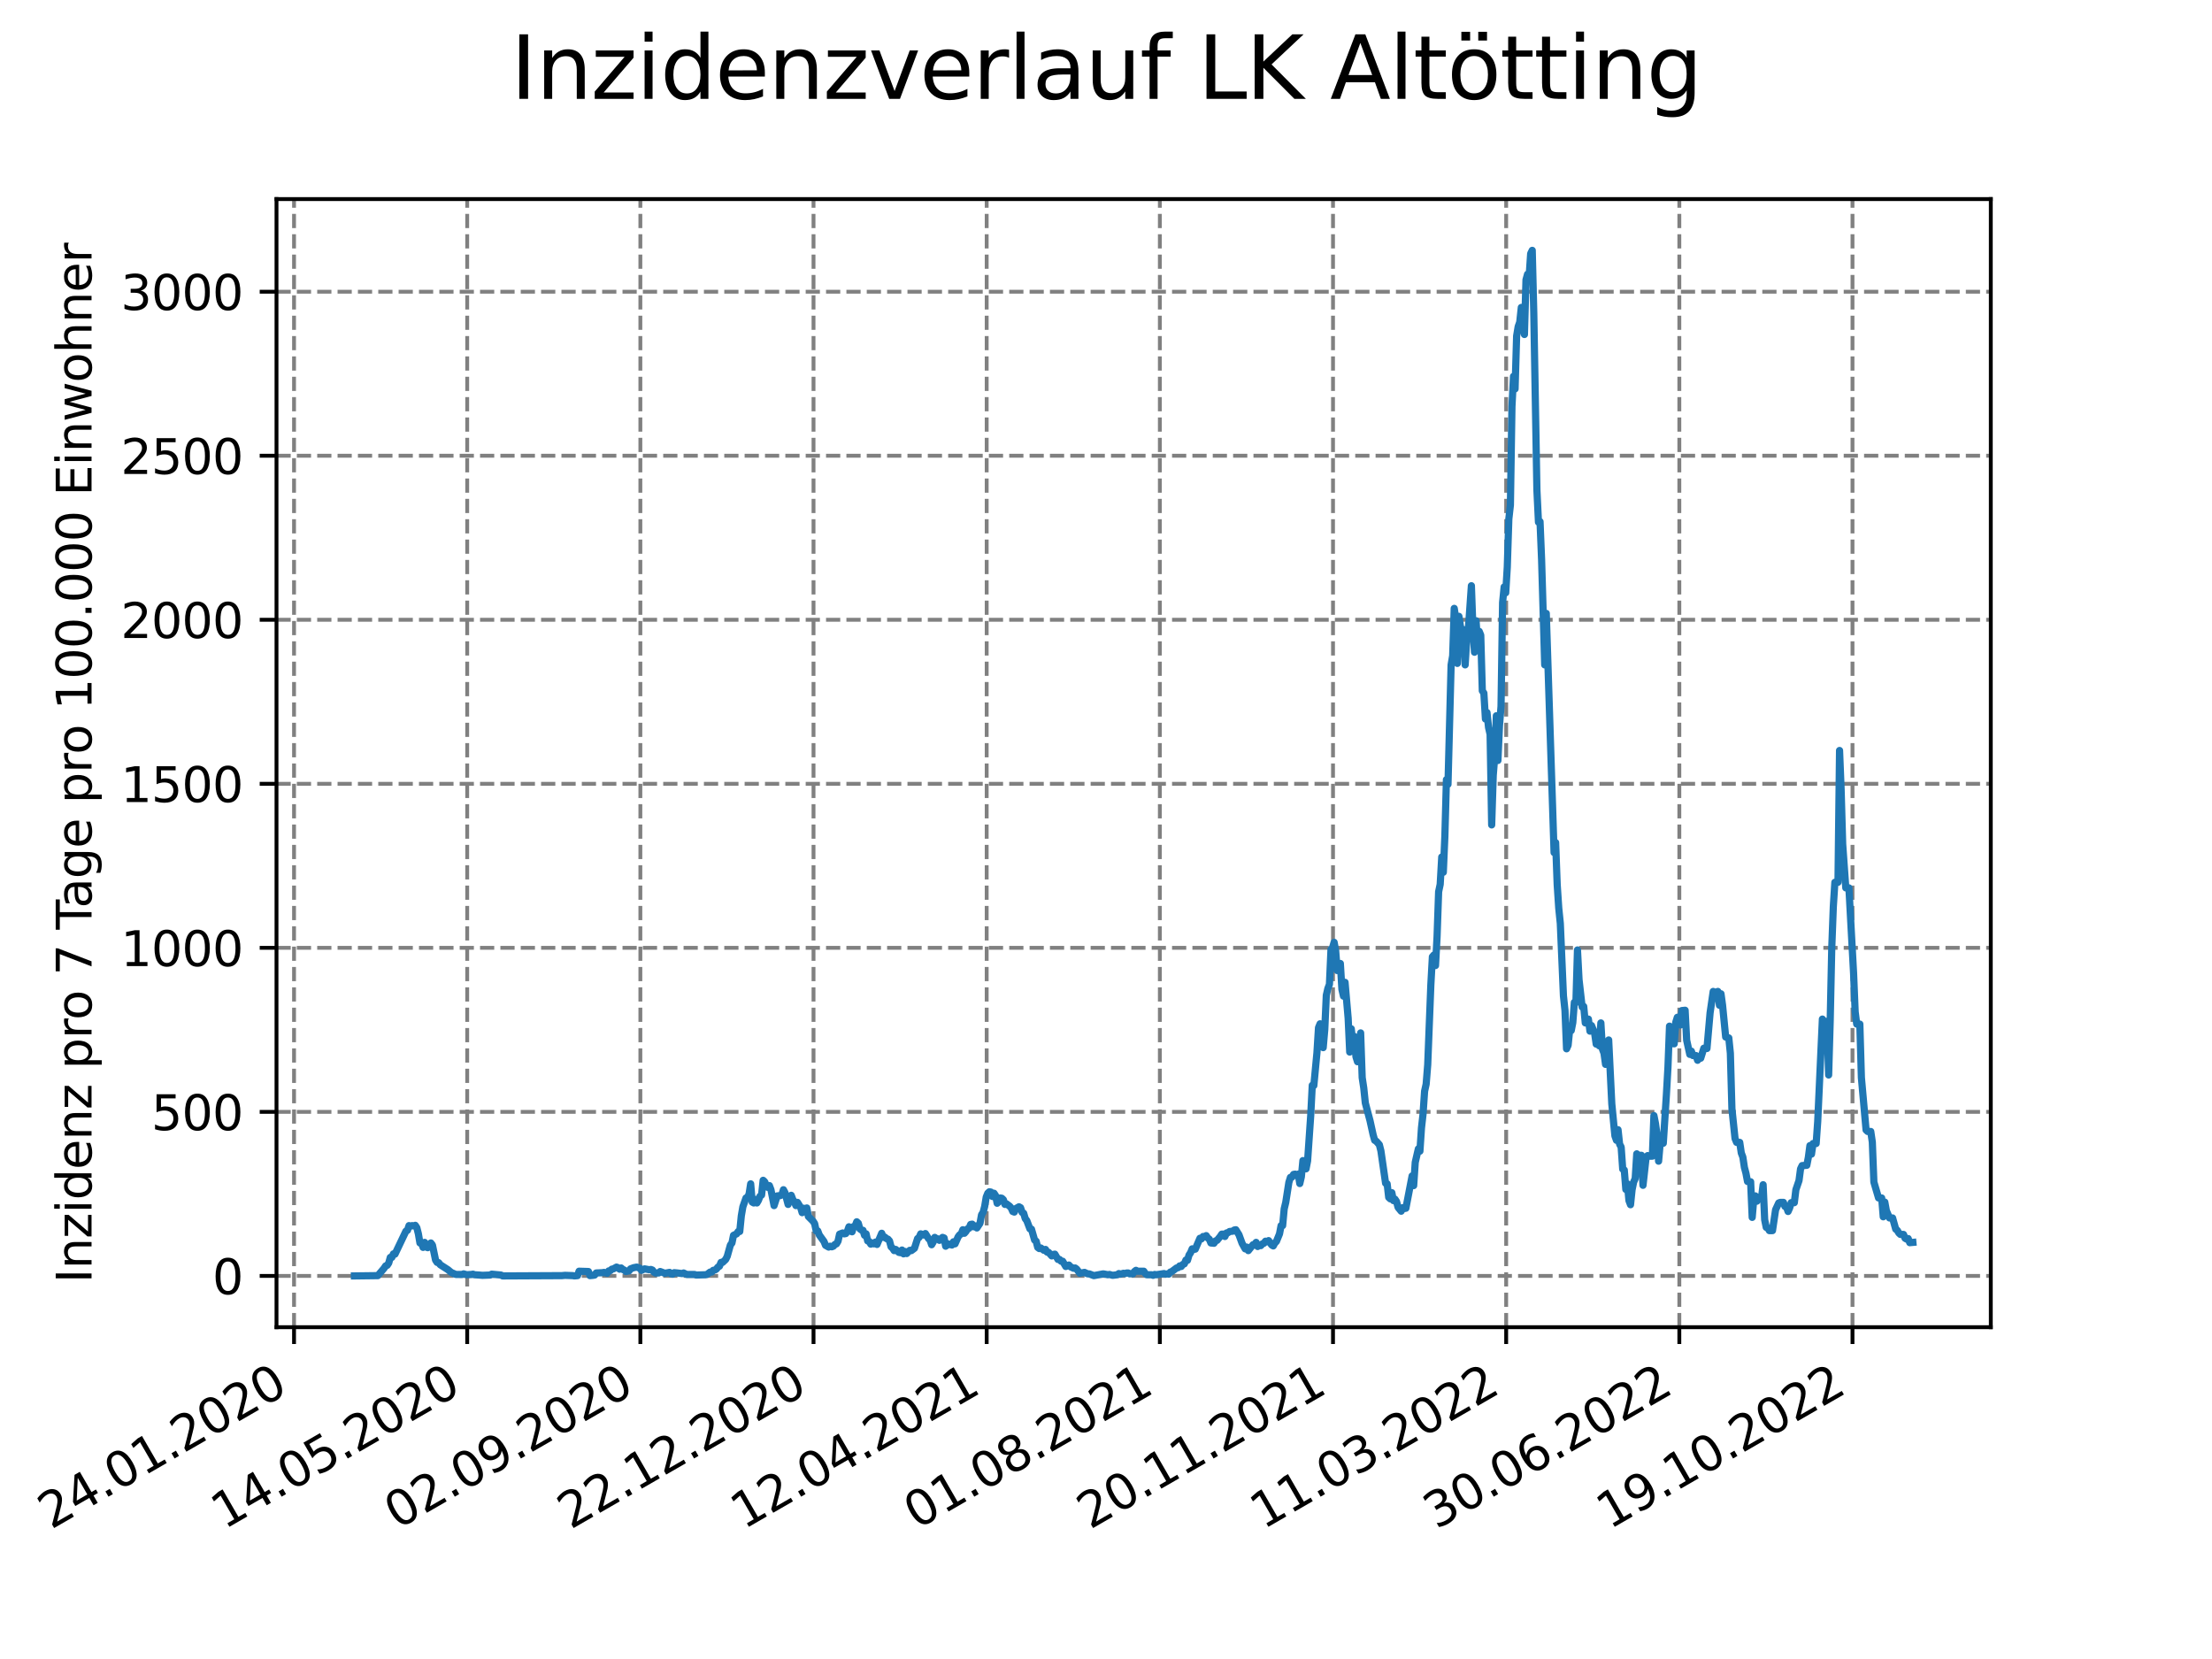 <?xml version="1.0" encoding="utf-8" standalone="no"?>
<!DOCTYPE svg PUBLIC "-//W3C//DTD SVG 1.1//EN"
  "http://www.w3.org/Graphics/SVG/1.1/DTD/svg11.dtd">
<svg xmlns:xlink="http://www.w3.org/1999/xlink" width="460.8pt" height="345.6pt" viewBox="0 0 460.8 345.6" xmlns="http://www.w3.org/2000/svg" version="1.1">
 <defs>
  <style type="text/css">*{stroke-linejoin: round; stroke-linecap: butt}</style>
 </defs>
 <g id="figure_1">
  <g id="patch_1">
   <path d="M 0 345.6 
L 460.8 345.6 
L 460.8 0 
L 0 0 
z
" style="fill: #ffffff"/>
  </g>
  <g id="axes_1">
   <g id="patch_2">
    <path d="M 57.6 276.48 
L 414.72 276.48 
L 414.72 41.472 
L 57.6 41.472 
z
" style="fill: #ffffff"/>
   </g>
   <g id="matplotlib.axis_1">
    <g id="xtick_1">
     <g id="line2d_1">
      <path d="M 61.253 276.48 
L 61.253 41.472 
" clip-path="url(#pd7a7576e83)" style="fill: none; stroke-dasharray: 2.96,1.28; stroke-dashoffset: 0; stroke: #808080; stroke-width: 0.8"/>
     </g>
     <g id="line2d_2">
      <defs>
       <path id="m6c479a0e6b" d="M 0 0 
L 0 3.5 
" style="stroke: #000000; stroke-width: 0.8"/>
      </defs>
      <g>
       <use xlink:href="#m6c479a0e6b" x="61.253" y="276.48" style="stroke: #000000; stroke-width: 0.8"/>
      </g>
     </g>
     <g id="text_1">
      <!-- 24.01.2020 -->
      <g transform="translate(10.628 318.689) rotate(-30) scale(0.1 -0.1)">
       <defs>
        <path id="DejaVuSans-32" d="M 1228 531 
L 3431 531 
L 3431 0 
L 469 0 
L 469 531 
Q 828 903 1448 1529 
Q 2069 2156 2228 2338 
Q 2531 2678 2651 2914 
Q 2772 3150 2772 3378 
Q 2772 3750 2511 3984 
Q 2250 4219 1831 4219 
Q 1534 4219 1204 4116 
Q 875 4013 500 3803 
L 500 4441 
Q 881 4594 1212 4672 
Q 1544 4750 1819 4750 
Q 2544 4750 2975 4387 
Q 3406 4025 3406 3419 
Q 3406 3131 3298 2873 
Q 3191 2616 2906 2266 
Q 2828 2175 2409 1742 
Q 1991 1309 1228 531 
z
" transform="scale(0.016)"/>
        <path id="DejaVuSans-34" d="M 2419 4116 
L 825 1625 
L 2419 1625 
L 2419 4116 
z
M 2253 4666 
L 3047 4666 
L 3047 1625 
L 3713 1625 
L 3713 1100 
L 3047 1100 
L 3047 0 
L 2419 0 
L 2419 1100 
L 313 1100 
L 313 1709 
L 2253 4666 
z
" transform="scale(0.016)"/>
        <path id="DejaVuSans-2e" d="M 684 794 
L 1344 794 
L 1344 0 
L 684 0 
L 684 794 
z
" transform="scale(0.016)"/>
        <path id="DejaVuSans-30" d="M 2034 4250 
Q 1547 4250 1301 3770 
Q 1056 3291 1056 2328 
Q 1056 1369 1301 889 
Q 1547 409 2034 409 
Q 2525 409 2770 889 
Q 3016 1369 3016 2328 
Q 3016 3291 2770 3770 
Q 2525 4250 2034 4250 
z
M 2034 4750 
Q 2819 4750 3233 4129 
Q 3647 3509 3647 2328 
Q 3647 1150 3233 529 
Q 2819 -91 2034 -91 
Q 1250 -91 836 529 
Q 422 1150 422 2328 
Q 422 3509 836 4129 
Q 1250 4750 2034 4750 
z
" transform="scale(0.016)"/>
        <path id="DejaVuSans-31" d="M 794 531 
L 1825 531 
L 1825 4091 
L 703 3866 
L 703 4441 
L 1819 4666 
L 2450 4666 
L 2450 531 
L 3481 531 
L 3481 0 
L 794 0 
L 794 531 
z
" transform="scale(0.016)"/>
       </defs>
       <use xlink:href="#DejaVuSans-32"/>
       <use xlink:href="#DejaVuSans-34" x="63.623"/>
       <use xlink:href="#DejaVuSans-2e" x="127.246"/>
       <use xlink:href="#DejaVuSans-30" x="159.033"/>
       <use xlink:href="#DejaVuSans-31" x="222.656"/>
       <use xlink:href="#DejaVuSans-2e" x="286.279"/>
       <use xlink:href="#DejaVuSans-32" x="318.066"/>
       <use xlink:href="#DejaVuSans-30" x="381.689"/>
       <use xlink:href="#DejaVuSans-32" x="445.312"/>
       <use xlink:href="#DejaVuSans-30" x="508.936"/>
      </g>
     </g>
    </g>
    <g id="xtick_2">
     <g id="line2d_3">
      <path d="M 97.326 276.48 
L 97.326 41.472 
" clip-path="url(#pd7a7576e83)" style="fill: none; stroke-dasharray: 2.96,1.28; stroke-dashoffset: 0; stroke: #808080; stroke-width: 0.8"/>
     </g>
     <g id="line2d_4">
      <g>
       <use xlink:href="#m6c479a0e6b" x="97.326" y="276.48" style="stroke: #000000; stroke-width: 0.8"/>
      </g>
     </g>
     <g id="text_2">
      <!-- 14.05.2020 -->
      <g transform="translate(46.701 318.689) rotate(-30) scale(0.1 -0.1)">
       <defs>
        <path id="DejaVuSans-35" d="M 691 4666 
L 3169 4666 
L 3169 4134 
L 1269 4134 
L 1269 2991 
Q 1406 3038 1543 3061 
Q 1681 3084 1819 3084 
Q 2600 3084 3056 2656 
Q 3513 2228 3513 1497 
Q 3513 744 3044 326 
Q 2575 -91 1722 -91 
Q 1428 -91 1123 -41 
Q 819 9 494 109 
L 494 744 
Q 775 591 1075 516 
Q 1375 441 1709 441 
Q 2250 441 2565 725 
Q 2881 1009 2881 1497 
Q 2881 1984 2565 2268 
Q 2250 2553 1709 2553 
Q 1456 2553 1204 2497 
Q 953 2441 691 2322 
L 691 4666 
z
" transform="scale(0.016)"/>
       </defs>
       <use xlink:href="#DejaVuSans-31"/>
       <use xlink:href="#DejaVuSans-34" x="63.623"/>
       <use xlink:href="#DejaVuSans-2e" x="127.246"/>
       <use xlink:href="#DejaVuSans-30" x="159.033"/>
       <use xlink:href="#DejaVuSans-35" x="222.656"/>
       <use xlink:href="#DejaVuSans-2e" x="286.279"/>
       <use xlink:href="#DejaVuSans-32" x="318.066"/>
       <use xlink:href="#DejaVuSans-30" x="381.689"/>
       <use xlink:href="#DejaVuSans-32" x="445.312"/>
       <use xlink:href="#DejaVuSans-30" x="508.936"/>
      </g>
     </g>
    </g>
    <g id="xtick_3">
     <g id="line2d_5">
      <path d="M 133.399 276.48 
L 133.399 41.472 
" clip-path="url(#pd7a7576e83)" style="fill: none; stroke-dasharray: 2.96,1.28; stroke-dashoffset: 0; stroke: #808080; stroke-width: 0.8"/>
     </g>
     <g id="line2d_6">
      <g>
       <use xlink:href="#m6c479a0e6b" x="133.399" y="276.48" style="stroke: #000000; stroke-width: 0.8"/>
      </g>
     </g>
     <g id="text_3">
      <!-- 02.09.2020 -->
      <g transform="translate(82.774 318.689) rotate(-30) scale(0.1 -0.1)">
       <defs>
        <path id="DejaVuSans-39" d="M 703 97 
L 703 672 
Q 941 559 1184 500 
Q 1428 441 1663 441 
Q 2288 441 2617 861 
Q 2947 1281 2994 2138 
Q 2813 1869 2534 1725 
Q 2256 1581 1919 1581 
Q 1219 1581 811 2004 
Q 403 2428 403 3163 
Q 403 3881 828 4315 
Q 1253 4750 1959 4750 
Q 2769 4750 3195 4129 
Q 3622 3509 3622 2328 
Q 3622 1225 3098 567 
Q 2575 -91 1691 -91 
Q 1453 -91 1209 -44 
Q 966 3 703 97 
z
M 1959 2075 
Q 2384 2075 2632 2365 
Q 2881 2656 2881 3163 
Q 2881 3666 2632 3958 
Q 2384 4250 1959 4250 
Q 1534 4250 1286 3958 
Q 1038 3666 1038 3163 
Q 1038 2656 1286 2365 
Q 1534 2075 1959 2075 
z
" transform="scale(0.016)"/>
       </defs>
       <use xlink:href="#DejaVuSans-30"/>
       <use xlink:href="#DejaVuSans-32" x="63.623"/>
       <use xlink:href="#DejaVuSans-2e" x="127.246"/>
       <use xlink:href="#DejaVuSans-30" x="159.033"/>
       <use xlink:href="#DejaVuSans-39" x="222.656"/>
       <use xlink:href="#DejaVuSans-2e" x="286.279"/>
       <use xlink:href="#DejaVuSans-32" x="318.066"/>
       <use xlink:href="#DejaVuSans-30" x="381.689"/>
       <use xlink:href="#DejaVuSans-32" x="445.312"/>
       <use xlink:href="#DejaVuSans-30" x="508.936"/>
      </g>
     </g>
    </g>
    <g id="xtick_4">
     <g id="line2d_7">
      <path d="M 169.471 276.48 
L 169.471 41.472 
" clip-path="url(#pd7a7576e83)" style="fill: none; stroke-dasharray: 2.96,1.28; stroke-dashoffset: 0; stroke: #808080; stroke-width: 0.8"/>
     </g>
     <g id="line2d_8">
      <g>
       <use xlink:href="#m6c479a0e6b" x="169.471" y="276.48" style="stroke: #000000; stroke-width: 0.8"/>
      </g>
     </g>
     <g id="text_4">
      <!-- 22.12.2020 -->
      <g transform="translate(118.846 318.689) rotate(-30) scale(0.1 -0.1)">
       <use xlink:href="#DejaVuSans-32"/>
       <use xlink:href="#DejaVuSans-32" x="63.623"/>
       <use xlink:href="#DejaVuSans-2e" x="127.246"/>
       <use xlink:href="#DejaVuSans-31" x="159.033"/>
       <use xlink:href="#DejaVuSans-32" x="222.656"/>
       <use xlink:href="#DejaVuSans-2e" x="286.279"/>
       <use xlink:href="#DejaVuSans-32" x="318.066"/>
       <use xlink:href="#DejaVuSans-30" x="381.689"/>
       <use xlink:href="#DejaVuSans-32" x="445.312"/>
       <use xlink:href="#DejaVuSans-30" x="508.936"/>
      </g>
     </g>
    </g>
    <g id="xtick_5">
     <g id="line2d_9">
      <path d="M 205.544 276.48 
L 205.544 41.472 
" clip-path="url(#pd7a7576e83)" style="fill: none; stroke-dasharray: 2.96,1.28; stroke-dashoffset: 0; stroke: #808080; stroke-width: 0.8"/>
     </g>
     <g id="line2d_10">
      <g>
       <use xlink:href="#m6c479a0e6b" x="205.544" y="276.48" style="stroke: #000000; stroke-width: 0.8"/>
      </g>
     </g>
     <g id="text_5">
      <!-- 12.04.2021 -->
      <g transform="translate(154.919 318.689) rotate(-30) scale(0.1 -0.1)">
       <use xlink:href="#DejaVuSans-31"/>
       <use xlink:href="#DejaVuSans-32" x="63.623"/>
       <use xlink:href="#DejaVuSans-2e" x="127.246"/>
       <use xlink:href="#DejaVuSans-30" x="159.033"/>
       <use xlink:href="#DejaVuSans-34" x="222.656"/>
       <use xlink:href="#DejaVuSans-2e" x="286.279"/>
       <use xlink:href="#DejaVuSans-32" x="318.066"/>
       <use xlink:href="#DejaVuSans-30" x="381.689"/>
       <use xlink:href="#DejaVuSans-32" x="445.312"/>
       <use xlink:href="#DejaVuSans-31" x="508.936"/>
      </g>
     </g>
    </g>
    <g id="xtick_6">
     <g id="line2d_11">
      <path d="M 241.617 276.48 
L 241.617 41.472 
" clip-path="url(#pd7a7576e83)" style="fill: none; stroke-dasharray: 2.96,1.28; stroke-dashoffset: 0; stroke: #808080; stroke-width: 0.8"/>
     </g>
     <g id="line2d_12">
      <g>
       <use xlink:href="#m6c479a0e6b" x="241.617" y="276.48" style="stroke: #000000; stroke-width: 0.8"/>
      </g>
     </g>
     <g id="text_6">
      <!-- 01.08.2021 -->
      <g transform="translate(190.992 318.689) rotate(-30) scale(0.1 -0.1)">
       <defs>
        <path id="DejaVuSans-38" d="M 2034 2216 
Q 1584 2216 1326 1975 
Q 1069 1734 1069 1313 
Q 1069 891 1326 650 
Q 1584 409 2034 409 
Q 2484 409 2743 651 
Q 3003 894 3003 1313 
Q 3003 1734 2745 1975 
Q 2488 2216 2034 2216 
z
M 1403 2484 
Q 997 2584 770 2862 
Q 544 3141 544 3541 
Q 544 4100 942 4425 
Q 1341 4750 2034 4750 
Q 2731 4750 3128 4425 
Q 3525 4100 3525 3541 
Q 3525 3141 3298 2862 
Q 3072 2584 2669 2484 
Q 3125 2378 3379 2068 
Q 3634 1759 3634 1313 
Q 3634 634 3220 271 
Q 2806 -91 2034 -91 
Q 1263 -91 848 271 
Q 434 634 434 1313 
Q 434 1759 690 2068 
Q 947 2378 1403 2484 
z
M 1172 3481 
Q 1172 3119 1398 2916 
Q 1625 2713 2034 2713 
Q 2441 2713 2670 2916 
Q 2900 3119 2900 3481 
Q 2900 3844 2670 4047 
Q 2441 4250 2034 4250 
Q 1625 4250 1398 4047 
Q 1172 3844 1172 3481 
z
" transform="scale(0.016)"/>
       </defs>
       <use xlink:href="#DejaVuSans-30"/>
       <use xlink:href="#DejaVuSans-31" x="63.623"/>
       <use xlink:href="#DejaVuSans-2e" x="127.246"/>
       <use xlink:href="#DejaVuSans-30" x="159.033"/>
       <use xlink:href="#DejaVuSans-38" x="222.656"/>
       <use xlink:href="#DejaVuSans-2e" x="286.279"/>
       <use xlink:href="#DejaVuSans-32" x="318.066"/>
       <use xlink:href="#DejaVuSans-30" x="381.689"/>
       <use xlink:href="#DejaVuSans-32" x="445.312"/>
       <use xlink:href="#DejaVuSans-31" x="508.936"/>
      </g>
     </g>
    </g>
    <g id="xtick_7">
     <g id="line2d_13">
      <path d="M 277.69 276.48 
L 277.69 41.472 
" clip-path="url(#pd7a7576e83)" style="fill: none; stroke-dasharray: 2.96,1.28; stroke-dashoffset: 0; stroke: #808080; stroke-width: 0.8"/>
     </g>
     <g id="line2d_14">
      <g>
       <use xlink:href="#m6c479a0e6b" x="277.69" y="276.48" style="stroke: #000000; stroke-width: 0.8"/>
      </g>
     </g>
     <g id="text_7">
      <!-- 20.11.2021 -->
      <g transform="translate(227.064 318.689) rotate(-30) scale(0.1 -0.1)">
       <use xlink:href="#DejaVuSans-32"/>
       <use xlink:href="#DejaVuSans-30" x="63.623"/>
       <use xlink:href="#DejaVuSans-2e" x="127.246"/>
       <use xlink:href="#DejaVuSans-31" x="159.033"/>
       <use xlink:href="#DejaVuSans-31" x="222.656"/>
       <use xlink:href="#DejaVuSans-2e" x="286.279"/>
       <use xlink:href="#DejaVuSans-32" x="318.066"/>
       <use xlink:href="#DejaVuSans-30" x="381.689"/>
       <use xlink:href="#DejaVuSans-32" x="445.312"/>
       <use xlink:href="#DejaVuSans-31" x="508.936"/>
      </g>
     </g>
    </g>
    <g id="xtick_8">
     <g id="line2d_15">
      <path d="M 313.762 276.48 
L 313.762 41.472 
" clip-path="url(#pd7a7576e83)" style="fill: none; stroke-dasharray: 2.96,1.28; stroke-dashoffset: 0; stroke: #808080; stroke-width: 0.8"/>
     </g>
     <g id="line2d_16">
      <g>
       <use xlink:href="#m6c479a0e6b" x="313.762" y="276.48" style="stroke: #000000; stroke-width: 0.8"/>
      </g>
     </g>
     <g id="text_8">
      <!-- 11.03.2022 -->
      <g transform="translate(263.137 318.689) rotate(-30) scale(0.1 -0.1)">
       <defs>
        <path id="DejaVuSans-33" d="M 2597 2516 
Q 3050 2419 3304 2112 
Q 3559 1806 3559 1356 
Q 3559 666 3084 287 
Q 2609 -91 1734 -91 
Q 1441 -91 1130 -33 
Q 819 25 488 141 
L 488 750 
Q 750 597 1062 519 
Q 1375 441 1716 441 
Q 2309 441 2620 675 
Q 2931 909 2931 1356 
Q 2931 1769 2642 2001 
Q 2353 2234 1838 2234 
L 1294 2234 
L 1294 2753 
L 1863 2753 
Q 2328 2753 2575 2939 
Q 2822 3125 2822 3475 
Q 2822 3834 2567 4026 
Q 2313 4219 1838 4219 
Q 1578 4219 1281 4162 
Q 984 4106 628 3988 
L 628 4550 
Q 988 4650 1302 4700 
Q 1616 4750 1894 4750 
Q 2613 4750 3031 4423 
Q 3450 4097 3450 3541 
Q 3450 3153 3228 2886 
Q 3006 2619 2597 2516 
z
" transform="scale(0.016)"/>
       </defs>
       <use xlink:href="#DejaVuSans-31"/>
       <use xlink:href="#DejaVuSans-31" x="63.623"/>
       <use xlink:href="#DejaVuSans-2e" x="127.246"/>
       <use xlink:href="#DejaVuSans-30" x="159.033"/>
       <use xlink:href="#DejaVuSans-33" x="222.656"/>
       <use xlink:href="#DejaVuSans-2e" x="286.279"/>
       <use xlink:href="#DejaVuSans-32" x="318.066"/>
       <use xlink:href="#DejaVuSans-30" x="381.689"/>
       <use xlink:href="#DejaVuSans-32" x="445.312"/>
       <use xlink:href="#DejaVuSans-32" x="508.936"/>
      </g>
     </g>
    </g>
    <g id="xtick_9">
     <g id="line2d_17">
      <path d="M 349.835 276.48 
L 349.835 41.472 
" clip-path="url(#pd7a7576e83)" style="fill: none; stroke-dasharray: 2.96,1.28; stroke-dashoffset: 0; stroke: #808080; stroke-width: 0.8"/>
     </g>
     <g id="line2d_18">
      <g>
       <use xlink:href="#m6c479a0e6b" x="349.835" y="276.48" style="stroke: #000000; stroke-width: 0.8"/>
      </g>
     </g>
     <g id="text_9">
      <!-- 30.06.2022 -->
      <g transform="translate(299.21 318.689) rotate(-30) scale(0.1 -0.1)">
       <defs>
        <path id="DejaVuSans-36" d="M 2113 2584 
Q 1688 2584 1439 2293 
Q 1191 2003 1191 1497 
Q 1191 994 1439 701 
Q 1688 409 2113 409 
Q 2538 409 2786 701 
Q 3034 994 3034 1497 
Q 3034 2003 2786 2293 
Q 2538 2584 2113 2584 
z
M 3366 4563 
L 3366 3988 
Q 3128 4100 2886 4159 
Q 2644 4219 2406 4219 
Q 1781 4219 1451 3797 
Q 1122 3375 1075 2522 
Q 1259 2794 1537 2939 
Q 1816 3084 2150 3084 
Q 2853 3084 3261 2657 
Q 3669 2231 3669 1497 
Q 3669 778 3244 343 
Q 2819 -91 2113 -91 
Q 1303 -91 875 529 
Q 447 1150 447 2328 
Q 447 3434 972 4092 
Q 1497 4750 2381 4750 
Q 2619 4750 2861 4703 
Q 3103 4656 3366 4563 
z
" transform="scale(0.016)"/>
       </defs>
       <use xlink:href="#DejaVuSans-33"/>
       <use xlink:href="#DejaVuSans-30" x="63.623"/>
       <use xlink:href="#DejaVuSans-2e" x="127.246"/>
       <use xlink:href="#DejaVuSans-30" x="159.033"/>
       <use xlink:href="#DejaVuSans-36" x="222.656"/>
       <use xlink:href="#DejaVuSans-2e" x="286.279"/>
       <use xlink:href="#DejaVuSans-32" x="318.066"/>
       <use xlink:href="#DejaVuSans-30" x="381.689"/>
       <use xlink:href="#DejaVuSans-32" x="445.312"/>
       <use xlink:href="#DejaVuSans-32" x="508.936"/>
      </g>
     </g>
    </g>
    <g id="xtick_10">
     <g id="line2d_19">
      <path d="M 385.908 276.48 
L 385.908 41.472 
" clip-path="url(#pd7a7576e83)" style="fill: none; stroke-dasharray: 2.96,1.28; stroke-dashoffset: 0; stroke: #808080; stroke-width: 0.8"/>
     </g>
     <g id="line2d_20">
      <g>
       <use xlink:href="#m6c479a0e6b" x="385.908" y="276.48" style="stroke: #000000; stroke-width: 0.8"/>
      </g>
     </g>
     <g id="text_10">
      <!-- 19.10.2022 -->
      <g transform="translate(335.283 318.689) rotate(-30) scale(0.1 -0.1)">
       <use xlink:href="#DejaVuSans-31"/>
       <use xlink:href="#DejaVuSans-39" x="63.623"/>
       <use xlink:href="#DejaVuSans-2e" x="127.246"/>
       <use xlink:href="#DejaVuSans-31" x="159.033"/>
       <use xlink:href="#DejaVuSans-30" x="222.656"/>
       <use xlink:href="#DejaVuSans-2e" x="286.279"/>
       <use xlink:href="#DejaVuSans-32" x="318.066"/>
       <use xlink:href="#DejaVuSans-30" x="381.689"/>
       <use xlink:href="#DejaVuSans-32" x="445.312"/>
       <use xlink:href="#DejaVuSans-32" x="508.936"/>
      </g>
     </g>
    </g>
   </g>
   <g id="matplotlib.axis_2">
    <g id="ytick_1">
     <g id="line2d_21">
      <path d="M 57.6 265.798 
L 414.72 265.798 
" clip-path="url(#pd7a7576e83)" style="fill: none; stroke-dasharray: 2.96,1.28; stroke-dashoffset: 0; stroke: #808080; stroke-width: 0.8"/>
     </g>
     <g id="line2d_22">
      <defs>
       <path id="m395b3ae65f" d="M 0 0 
L -3.5 0 
" style="stroke: #000000; stroke-width: 0.8"/>
      </defs>
      <g>
       <use xlink:href="#m395b3ae65f" x="57.6" y="265.798" style="stroke: #000000; stroke-width: 0.8"/>
      </g>
     </g>
     <g id="text_11">
      <!-- 0 -->
      <g transform="translate(44.237 269.597) scale(0.1 -0.1)">
       <use xlink:href="#DejaVuSans-30"/>
      </g>
     </g>
    </g>
    <g id="ytick_2">
     <g id="line2d_23">
      <path d="M 57.6 231.626 
L 414.72 231.626 
" clip-path="url(#pd7a7576e83)" style="fill: none; stroke-dasharray: 2.96,1.28; stroke-dashoffset: 0; stroke: #808080; stroke-width: 0.8"/>
     </g>
     <g id="line2d_24">
      <g>
       <use xlink:href="#m395b3ae65f" x="57.6" y="231.626" style="stroke: #000000; stroke-width: 0.8"/>
      </g>
     </g>
     <g id="text_12">
      <!-- 500 -->
      <g transform="translate(31.512 235.425) scale(0.1 -0.1)">
       <use xlink:href="#DejaVuSans-35"/>
       <use xlink:href="#DejaVuSans-30" x="63.623"/>
       <use xlink:href="#DejaVuSans-30" x="127.246"/>
      </g>
     </g>
    </g>
    <g id="ytick_3">
     <g id="line2d_25">
      <path d="M 57.6 197.454 
L 414.72 197.454 
" clip-path="url(#pd7a7576e83)" style="fill: none; stroke-dasharray: 2.96,1.28; stroke-dashoffset: 0; stroke: #808080; stroke-width: 0.8"/>
     </g>
     <g id="line2d_26">
      <g>
       <use xlink:href="#m395b3ae65f" x="57.6" y="197.454" style="stroke: #000000; stroke-width: 0.8"/>
      </g>
     </g>
     <g id="text_13">
      <!-- 1000 -->
      <g transform="translate(25.15 201.253) scale(0.1 -0.1)">
       <use xlink:href="#DejaVuSans-31"/>
       <use xlink:href="#DejaVuSans-30" x="63.623"/>
       <use xlink:href="#DejaVuSans-30" x="127.246"/>
       <use xlink:href="#DejaVuSans-30" x="190.869"/>
      </g>
     </g>
    </g>
    <g id="ytick_4">
     <g id="line2d_27">
      <path d="M 57.6 163.282 
L 414.72 163.282 
" clip-path="url(#pd7a7576e83)" style="fill: none; stroke-dasharray: 2.96,1.28; stroke-dashoffset: 0; stroke: #808080; stroke-width: 0.8"/>
     </g>
     <g id="line2d_28">
      <g>
       <use xlink:href="#m395b3ae65f" x="57.6" y="163.282" style="stroke: #000000; stroke-width: 0.8"/>
      </g>
     </g>
     <g id="text_14">
      <!-- 1500 -->
      <g transform="translate(25.15 167.081) scale(0.1 -0.1)">
       <use xlink:href="#DejaVuSans-31"/>
       <use xlink:href="#DejaVuSans-35" x="63.623"/>
       <use xlink:href="#DejaVuSans-30" x="127.246"/>
       <use xlink:href="#DejaVuSans-30" x="190.869"/>
      </g>
     </g>
    </g>
    <g id="ytick_5">
     <g id="line2d_29">
      <path d="M 57.6 129.11 
L 414.72 129.11 
" clip-path="url(#pd7a7576e83)" style="fill: none; stroke-dasharray: 2.96,1.28; stroke-dashoffset: 0; stroke: #808080; stroke-width: 0.8"/>
     </g>
     <g id="line2d_30">
      <g>
       <use xlink:href="#m395b3ae65f" x="57.6" y="129.11" style="stroke: #000000; stroke-width: 0.8"/>
      </g>
     </g>
     <g id="text_15">
      <!-- 2000 -->
      <g transform="translate(25.15 132.909) scale(0.1 -0.1)">
       <use xlink:href="#DejaVuSans-32"/>
       <use xlink:href="#DejaVuSans-30" x="63.623"/>
       <use xlink:href="#DejaVuSans-30" x="127.246"/>
       <use xlink:href="#DejaVuSans-30" x="190.869"/>
      </g>
     </g>
    </g>
    <g id="ytick_6">
     <g id="line2d_31">
      <path d="M 57.6 94.938 
L 414.72 94.938 
" clip-path="url(#pd7a7576e83)" style="fill: none; stroke-dasharray: 2.96,1.28; stroke-dashoffset: 0; stroke: #808080; stroke-width: 0.8"/>
     </g>
     <g id="line2d_32">
      <g>
       <use xlink:href="#m395b3ae65f" x="57.6" y="94.938" style="stroke: #000000; stroke-width: 0.8"/>
      </g>
     </g>
     <g id="text_16">
      <!-- 2500 -->
      <g transform="translate(25.15 98.737) scale(0.1 -0.1)">
       <use xlink:href="#DejaVuSans-32"/>
       <use xlink:href="#DejaVuSans-35" x="63.623"/>
       <use xlink:href="#DejaVuSans-30" x="127.246"/>
       <use xlink:href="#DejaVuSans-30" x="190.869"/>
      </g>
     </g>
    </g>
    <g id="ytick_7">
     <g id="line2d_33">
      <path d="M 57.6 60.766 
L 414.72 60.766 
" clip-path="url(#pd7a7576e83)" style="fill: none; stroke-dasharray: 2.96,1.28; stroke-dashoffset: 0; stroke: #808080; stroke-width: 0.8"/>
     </g>
     <g id="line2d_34">
      <g>
       <use xlink:href="#m395b3ae65f" x="57.6" y="60.766" style="stroke: #000000; stroke-width: 0.8"/>
      </g>
     </g>
     <g id="text_17">
      <!-- 3000 -->
      <g transform="translate(25.15 64.565) scale(0.1 -0.1)">
       <use xlink:href="#DejaVuSans-33"/>
       <use xlink:href="#DejaVuSans-30" x="63.623"/>
       <use xlink:href="#DejaVuSans-30" x="127.246"/>
       <use xlink:href="#DejaVuSans-30" x="190.869"/>
      </g>
     </g>
    </g>
    <g id="text_18">
     <!-- Inzidenz pro 7 Tage pro 100.000 Einwohner -->
     <g transform="translate(19.07 267.301) rotate(-90) scale(0.1 -0.1)">
      <defs>
       <path id="DejaVuSans-49" d="M 628 4666 
L 1259 4666 
L 1259 0 
L 628 0 
L 628 4666 
z
" transform="scale(0.016)"/>
       <path id="DejaVuSans-6e" d="M 3513 2113 
L 3513 0 
L 2938 0 
L 2938 2094 
Q 2938 2591 2744 2837 
Q 2550 3084 2163 3084 
Q 1697 3084 1428 2787 
Q 1159 2491 1159 1978 
L 1159 0 
L 581 0 
L 581 3500 
L 1159 3500 
L 1159 2956 
Q 1366 3272 1645 3428 
Q 1925 3584 2291 3584 
Q 2894 3584 3203 3211 
Q 3513 2838 3513 2113 
z
" transform="scale(0.016)"/>
       <path id="DejaVuSans-7a" d="M 353 3500 
L 3084 3500 
L 3084 2975 
L 922 459 
L 3084 459 
L 3084 0 
L 275 0 
L 275 525 
L 2438 3041 
L 353 3041 
L 353 3500 
z
" transform="scale(0.016)"/>
       <path id="DejaVuSans-69" d="M 603 3500 
L 1178 3500 
L 1178 0 
L 603 0 
L 603 3500 
z
M 603 4863 
L 1178 4863 
L 1178 4134 
L 603 4134 
L 603 4863 
z
" transform="scale(0.016)"/>
       <path id="DejaVuSans-64" d="M 2906 2969 
L 2906 4863 
L 3481 4863 
L 3481 0 
L 2906 0 
L 2906 525 
Q 2725 213 2448 61 
Q 2172 -91 1784 -91 
Q 1150 -91 751 415 
Q 353 922 353 1747 
Q 353 2572 751 3078 
Q 1150 3584 1784 3584 
Q 2172 3584 2448 3432 
Q 2725 3281 2906 2969 
z
M 947 1747 
Q 947 1113 1208 752 
Q 1469 391 1925 391 
Q 2381 391 2643 752 
Q 2906 1113 2906 1747 
Q 2906 2381 2643 2742 
Q 2381 3103 1925 3103 
Q 1469 3103 1208 2742 
Q 947 2381 947 1747 
z
" transform="scale(0.016)"/>
       <path id="DejaVuSans-65" d="M 3597 1894 
L 3597 1613 
L 953 1613 
Q 991 1019 1311 708 
Q 1631 397 2203 397 
Q 2534 397 2845 478 
Q 3156 559 3463 722 
L 3463 178 
Q 3153 47 2828 -22 
Q 2503 -91 2169 -91 
Q 1331 -91 842 396 
Q 353 884 353 1716 
Q 353 2575 817 3079 
Q 1281 3584 2069 3584 
Q 2775 3584 3186 3129 
Q 3597 2675 3597 1894 
z
M 3022 2063 
Q 3016 2534 2758 2815 
Q 2500 3097 2075 3097 
Q 1594 3097 1305 2825 
Q 1016 2553 972 2059 
L 3022 2063 
z
" transform="scale(0.016)"/>
       <path id="DejaVuSans-20" transform="scale(0.016)"/>
       <path id="DejaVuSans-70" d="M 1159 525 
L 1159 -1331 
L 581 -1331 
L 581 3500 
L 1159 3500 
L 1159 2969 
Q 1341 3281 1617 3432 
Q 1894 3584 2278 3584 
Q 2916 3584 3314 3078 
Q 3713 2572 3713 1747 
Q 3713 922 3314 415 
Q 2916 -91 2278 -91 
Q 1894 -91 1617 61 
Q 1341 213 1159 525 
z
M 3116 1747 
Q 3116 2381 2855 2742 
Q 2594 3103 2138 3103 
Q 1681 3103 1420 2742 
Q 1159 2381 1159 1747 
Q 1159 1113 1420 752 
Q 1681 391 2138 391 
Q 2594 391 2855 752 
Q 3116 1113 3116 1747 
z
" transform="scale(0.016)"/>
       <path id="DejaVuSans-72" d="M 2631 2963 
Q 2534 3019 2420 3045 
Q 2306 3072 2169 3072 
Q 1681 3072 1420 2755 
Q 1159 2438 1159 1844 
L 1159 0 
L 581 0 
L 581 3500 
L 1159 3500 
L 1159 2956 
Q 1341 3275 1631 3429 
Q 1922 3584 2338 3584 
Q 2397 3584 2469 3576 
Q 2541 3569 2628 3553 
L 2631 2963 
z
" transform="scale(0.016)"/>
       <path id="DejaVuSans-6f" d="M 1959 3097 
Q 1497 3097 1228 2736 
Q 959 2375 959 1747 
Q 959 1119 1226 758 
Q 1494 397 1959 397 
Q 2419 397 2687 759 
Q 2956 1122 2956 1747 
Q 2956 2369 2687 2733 
Q 2419 3097 1959 3097 
z
M 1959 3584 
Q 2709 3584 3137 3096 
Q 3566 2609 3566 1747 
Q 3566 888 3137 398 
Q 2709 -91 1959 -91 
Q 1206 -91 779 398 
Q 353 888 353 1747 
Q 353 2609 779 3096 
Q 1206 3584 1959 3584 
z
" transform="scale(0.016)"/>
       <path id="DejaVuSans-37" d="M 525 4666 
L 3525 4666 
L 3525 4397 
L 1831 0 
L 1172 0 
L 2766 4134 
L 525 4134 
L 525 4666 
z
" transform="scale(0.016)"/>
       <path id="DejaVuSans-54" d="M -19 4666 
L 3928 4666 
L 3928 4134 
L 2272 4134 
L 2272 0 
L 1638 0 
L 1638 4134 
L -19 4134 
L -19 4666 
z
" transform="scale(0.016)"/>
       <path id="DejaVuSans-61" d="M 2194 1759 
Q 1497 1759 1228 1600 
Q 959 1441 959 1056 
Q 959 750 1161 570 
Q 1363 391 1709 391 
Q 2188 391 2477 730 
Q 2766 1069 2766 1631 
L 2766 1759 
L 2194 1759 
z
M 3341 1997 
L 3341 0 
L 2766 0 
L 2766 531 
Q 2569 213 2275 61 
Q 1981 -91 1556 -91 
Q 1019 -91 701 211 
Q 384 513 384 1019 
Q 384 1609 779 1909 
Q 1175 2209 1959 2209 
L 2766 2209 
L 2766 2266 
Q 2766 2663 2505 2880 
Q 2244 3097 1772 3097 
Q 1472 3097 1187 3025 
Q 903 2953 641 2809 
L 641 3341 
Q 956 3463 1253 3523 
Q 1550 3584 1831 3584 
Q 2591 3584 2966 3190 
Q 3341 2797 3341 1997 
z
" transform="scale(0.016)"/>
       <path id="DejaVuSans-67" d="M 2906 1791 
Q 2906 2416 2648 2759 
Q 2391 3103 1925 3103 
Q 1463 3103 1205 2759 
Q 947 2416 947 1791 
Q 947 1169 1205 825 
Q 1463 481 1925 481 
Q 2391 481 2648 825 
Q 2906 1169 2906 1791 
z
M 3481 434 
Q 3481 -459 3084 -895 
Q 2688 -1331 1869 -1331 
Q 1566 -1331 1297 -1286 
Q 1028 -1241 775 -1147 
L 775 -588 
Q 1028 -725 1275 -790 
Q 1522 -856 1778 -856 
Q 2344 -856 2625 -561 
Q 2906 -266 2906 331 
L 2906 616 
Q 2728 306 2450 153 
Q 2172 0 1784 0 
Q 1141 0 747 490 
Q 353 981 353 1791 
Q 353 2603 747 3093 
Q 1141 3584 1784 3584 
Q 2172 3584 2450 3431 
Q 2728 3278 2906 2969 
L 2906 3500 
L 3481 3500 
L 3481 434 
z
" transform="scale(0.016)"/>
       <path id="DejaVuSans-45" d="M 628 4666 
L 3578 4666 
L 3578 4134 
L 1259 4134 
L 1259 2753 
L 3481 2753 
L 3481 2222 
L 1259 2222 
L 1259 531 
L 3634 531 
L 3634 0 
L 628 0 
L 628 4666 
z
" transform="scale(0.016)"/>
       <path id="DejaVuSans-77" d="M 269 3500 
L 844 3500 
L 1563 769 
L 2278 3500 
L 2956 3500 
L 3675 769 
L 4391 3500 
L 4966 3500 
L 4050 0 
L 3372 0 
L 2619 2869 
L 1863 0 
L 1184 0 
L 269 3500 
z
" transform="scale(0.016)"/>
       <path id="DejaVuSans-68" d="M 3513 2113 
L 3513 0 
L 2938 0 
L 2938 2094 
Q 2938 2591 2744 2837 
Q 2550 3084 2163 3084 
Q 1697 3084 1428 2787 
Q 1159 2491 1159 1978 
L 1159 0 
L 581 0 
L 581 4863 
L 1159 4863 
L 1159 2956 
Q 1366 3272 1645 3428 
Q 1925 3584 2291 3584 
Q 2894 3584 3203 3211 
Q 3513 2838 3513 2113 
z
" transform="scale(0.016)"/>
      </defs>
      <use xlink:href="#DejaVuSans-49"/>
      <use xlink:href="#DejaVuSans-6e" x="29.492"/>
      <use xlink:href="#DejaVuSans-7a" x="92.871"/>
      <use xlink:href="#DejaVuSans-69" x="145.361"/>
      <use xlink:href="#DejaVuSans-64" x="173.145"/>
      <use xlink:href="#DejaVuSans-65" x="236.621"/>
      <use xlink:href="#DejaVuSans-6e" x="298.145"/>
      <use xlink:href="#DejaVuSans-7a" x="361.523"/>
      <use xlink:href="#DejaVuSans-20" x="414.014"/>
      <use xlink:href="#DejaVuSans-70" x="445.801"/>
      <use xlink:href="#DejaVuSans-72" x="509.277"/>
      <use xlink:href="#DejaVuSans-6f" x="548.141"/>
      <use xlink:href="#DejaVuSans-20" x="609.322"/>
      <use xlink:href="#DejaVuSans-37" x="641.109"/>
      <use xlink:href="#DejaVuSans-20" x="704.732"/>
      <use xlink:href="#DejaVuSans-54" x="736.52"/>
      <use xlink:href="#DejaVuSans-61" x="781.104"/>
      <use xlink:href="#DejaVuSans-67" x="842.383"/>
      <use xlink:href="#DejaVuSans-65" x="905.859"/>
      <use xlink:href="#DejaVuSans-20" x="967.383"/>
      <use xlink:href="#DejaVuSans-70" x="999.17"/>
      <use xlink:href="#DejaVuSans-72" x="1062.646"/>
      <use xlink:href="#DejaVuSans-6f" x="1101.51"/>
      <use xlink:href="#DejaVuSans-20" x="1162.691"/>
      <use xlink:href="#DejaVuSans-31" x="1194.479"/>
      <use xlink:href="#DejaVuSans-30" x="1258.102"/>
      <use xlink:href="#DejaVuSans-30" x="1321.725"/>
      <use xlink:href="#DejaVuSans-2e" x="1385.348"/>
      <use xlink:href="#DejaVuSans-30" x="1417.135"/>
      <use xlink:href="#DejaVuSans-30" x="1480.758"/>
      <use xlink:href="#DejaVuSans-30" x="1544.381"/>
      <use xlink:href="#DejaVuSans-20" x="1608.004"/>
      <use xlink:href="#DejaVuSans-45" x="1639.791"/>
      <use xlink:href="#DejaVuSans-69" x="1702.975"/>
      <use xlink:href="#DejaVuSans-6e" x="1730.758"/>
      <use xlink:href="#DejaVuSans-77" x="1794.137"/>
      <use xlink:href="#DejaVuSans-6f" x="1875.924"/>
      <use xlink:href="#DejaVuSans-68" x="1937.105"/>
      <use xlink:href="#DejaVuSans-6e" x="2000.484"/>
      <use xlink:href="#DejaVuSans-65" x="2063.863"/>
      <use xlink:href="#DejaVuSans-72" x="2125.387"/>
     </g>
    </g>
   </g>
   <g id="line2d_35">
    <path d="M 73.833 265.798 
L 78.707 265.737 
L 80.007 264.204 
L 80.332 263.714 
L 80.657 263.592 
L 80.982 263.101 
L 81.307 261.937 
L 81.632 261.937 
L 81.957 261.201 
L 82.282 261.263 
L 84.557 256.482 
L 84.882 256.298 
L 85.207 255.318 
L 85.532 255.44 
L 85.857 255.318 
L 86.182 255.379 
L 86.507 255.257 
L 86.832 255.747 
L 87.157 257.034 
L 87.482 258.934 
L 87.807 258.934 
L 88.132 259.853 
L 88.457 258.811 
L 88.782 259.792 
L 89.107 259.914 
L 89.432 259.301 
L 89.757 258.934 
L 90.082 259.363 
L 90.732 262.488 
L 91.057 262.979 
L 91.382 263.04 
L 91.707 263.469 
L 93.331 264.511 
L 93.981 265.062 
L 94.956 265.491 
L 96.256 265.491 
L 96.581 265.369 
L 97.231 265.553 
L 98.206 265.491 
L 98.531 265.43 
L 98.856 265.553 
L 99.831 265.614 
L 100.481 265.675 
L 102.106 265.614 
L 102.431 265.43 
L 103.081 265.491 
L 103.731 265.553 
L 104.381 265.614 
L 104.706 265.798 
L 117.055 265.737 
L 117.705 265.675 
L 119.33 265.737 
L 119.655 265.798 
L 120.305 265.737 
L 120.63 264.817 
L 122.58 264.879 
L 122.905 265.737 
L 123.555 265.675 
L 123.88 265.614 
L 124.205 265.185 
L 125.504 265.124 
L 125.829 265.062 
L 126.479 265.246 
L 126.804 264.756 
L 127.129 264.695 
L 127.454 264.388 
L 127.779 264.327 
L 128.429 263.959 
L 128.754 264.082 
L 129.079 264.388 
L 129.404 264.143 
L 129.729 264.45 
L 130.054 264.572 
L 130.379 264.879 
L 131.029 264.756 
L 131.354 264.327 
L 132.004 264.082 
L 132.654 263.959 
L 133.304 264.204 
L 133.629 264.633 
L 134.279 264.327 
L 135.254 264.511 
L 135.579 264.45 
L 135.904 264.572 
L 136.229 265.001 
L 136.554 265.185 
L 137.204 265.185 
L 137.529 264.879 
L 138.504 265.246 
L 139.479 265.062 
L 139.804 265.369 
L 140.129 265.43 
L 140.454 265.124 
L 141.103 265.185 
L 142.078 265.308 
L 142.403 265.185 
L 143.053 265.491 
L 144.678 265.491 
L 145.003 265.614 
L 146.953 265.553 
L 147.278 265.491 
L 147.928 265.001 
L 148.253 265.001 
L 148.578 264.633 
L 148.903 264.572 
L 149.228 264.388 
L 149.553 263.959 
L 149.878 263.775 
L 150.203 262.979 
L 150.528 262.979 
L 151.178 262.366 
L 151.503 261.692 
L 152.153 259.363 
L 152.478 258.934 
L 152.803 257.34 
L 153.453 257.034 
L 153.778 256.544 
L 154.103 256.544 
L 154.428 253.295 
L 154.753 251.396 
L 155.403 249.557 
L 155.728 249.496 
L 156.053 248.699 
L 156.378 246.615 
L 156.703 250.415 
L 157.027 250.599 
L 157.352 249.863 
L 157.677 250.599 
L 158.002 250.047 
L 158.327 249.189 
L 158.652 248.944 
L 158.977 245.88 
L 159.302 246.186 
L 159.627 246.983 
L 159.952 247.351 
L 160.277 246.983 
L 160.602 247.841 
L 161.252 251.15 
L 161.902 249.128 
L 162.552 249.067 
L 162.877 248.883 
L 163.202 247.841 
L 163.527 248.454 
L 164.177 250.905 
L 164.502 249.557 
L 164.827 249.005 
L 165.152 249.863 
L 165.477 250.354 
L 165.802 251.15 
L 166.127 250.476 
L 166.777 251.518 
L 167.102 252.621 
L 167.427 251.702 
L 167.752 252.008 
L 168.077 251.641 
L 168.402 253.418 
L 169.377 254.399 
L 169.702 254.889 
L 170.027 256.421 
L 170.352 256.421 
L 170.677 257.279 
L 171.652 258.627 
L 171.977 259.424 
L 172.627 259.792 
L 172.951 259.608 
L 173.276 259.73 
L 173.601 259.608 
L 173.926 259.24 
L 174.251 259.118 
L 174.576 258.566 
L 174.901 257.095 
L 175.551 256.85 
L 175.876 257.034 
L 176.201 256.973 
L 176.526 256.482 
L 176.851 255.563 
L 177.176 256.482 
L 177.501 256.605 
L 177.826 255.502 
L 178.151 255.379 
L 178.476 254.521 
L 178.801 254.828 
L 179.126 255.992 
L 179.451 256.237 
L 179.776 256.298 
L 180.101 257.34 
L 180.426 257.034 
L 180.751 258.505 
L 181.076 258.627 
L 181.401 259.179 
L 181.726 258.934 
L 182.051 259.118 
L 182.376 258.75 
L 182.701 259.24 
L 183.676 256.911 
L 184.001 257.769 
L 184.326 257.708 
L 184.651 258.014 
L 184.976 258.137 
L 185.301 258.505 
L 185.626 259.73 
L 185.951 260.037 
L 186.276 260.527 
L 186.601 260.282 
L 187.251 260.895 
L 187.576 260.956 
L 187.901 260.405 
L 188.226 261.201 
L 188.55 260.711 
L 188.875 261.14 
L 189.525 260.466 
L 189.85 260.527 
L 190.5 260.037 
L 191.15 258.014 
L 191.475 257.769 
L 191.8 257.034 
L 192.45 257.279 
L 192.775 256.973 
L 193.425 258.014 
L 193.75 258.321 
L 194.075 259.301 
L 194.4 258.75 
L 194.725 257.769 
L 195.05 258.014 
L 195.375 258.076 
L 195.7 258.382 
L 196.35 257.769 
L 196.675 257.892 
L 197 259.608 
L 197.325 259.056 
L 197.65 259.301 
L 197.975 259.179 
L 198.3 259.363 
L 198.625 258.689 
L 198.95 259.118 
L 199.6 257.647 
L 199.925 257.218 
L 200.25 257.034 
L 200.575 256.176 
L 200.9 256.911 
L 201.225 256.544 
L 201.55 255.992 
L 201.875 255.869 
L 202.2 255.073 
L 202.525 255.011 
L 202.85 255.563 
L 203.175 255.379 
L 203.5 255.808 
L 204.15 254.828 
L 204.474 253.05 
L 204.799 252.56 
L 205.124 251.334 
L 205.449 249.373 
L 205.774 248.576 
L 206.099 248.27 
L 206.424 248.331 
L 206.749 249.251 
L 207.074 248.576 
L 207.399 249.067 
L 207.724 250.66 
L 208.049 250.354 
L 208.374 249.557 
L 208.699 249.618 
L 209.024 249.925 
L 209.349 250.905 
L 209.674 250.783 
L 210.324 251.273 
L 210.649 251.641 
L 210.974 252.376 
L 211.299 252.499 
L 211.624 251.763 
L 212.274 251.396 
L 212.599 251.579 
L 212.924 252.56 
L 213.249 252.744 
L 213.574 253.847 
L 213.899 254.276 
L 214.549 255.992 
L 214.874 256.053 
L 215.524 258.321 
L 215.849 258.566 
L 216.174 259.853 
L 216.499 260.098 
L 216.824 259.976 
L 217.474 260.466 
L 217.799 260.282 
L 218.124 260.834 
L 218.449 260.895 
L 219.099 261.63 
L 219.424 261.324 
L 219.749 261.263 
L 220.398 262.366 
L 220.723 262.366 
L 221.048 262.734 
L 221.373 262.734 
L 222.023 263.837 
L 222.673 263.53 
L 222.998 263.898 
L 223.648 264.204 
L 223.973 264.143 
L 224.298 264.388 
L 224.948 265.246 
L 225.923 265.062 
L 226.573 265.369 
L 226.898 265.369 
L 227.873 265.737 
L 229.823 265.369 
L 230.798 265.553 
L 231.123 265.491 
L 231.773 265.675 
L 232.748 265.553 
L 233.073 265.308 
L 233.398 265.43 
L 234.048 265.246 
L 234.373 265.308 
L 234.698 265.185 
L 235.023 265.185 
L 235.348 265.369 
L 235.673 265.308 
L 235.998 265.369 
L 236.322 264.879 
L 236.647 264.633 
L 236.972 264.817 
L 238.272 264.817 
L 238.597 265.308 
L 238.922 265.553 
L 239.897 265.553 
L 240.222 265.675 
L 240.547 265.491 
L 240.872 265.553 
L 242.497 265.308 
L 242.822 265.43 
L 243.147 265.369 
L 243.472 265.43 
L 243.797 265.001 
L 244.122 264.879 
L 245.097 264.143 
L 245.422 264.082 
L 245.747 263.714 
L 246.072 263.837 
L 246.397 263.408 
L 246.722 263.285 
L 247.047 262.488 
L 247.372 262.55 
L 247.697 261.446 
L 248.022 260.956 
L 248.347 260.159 
L 248.672 260.282 
L 248.997 260.221 
L 249.972 257.953 
L 250.297 258.076 
L 250.622 257.585 
L 250.947 257.647 
L 251.272 257.402 
L 251.597 257.892 
L 251.922 258.137 
L 252.246 258.934 
L 252.896 258.995 
L 253.221 258.505 
L 253.546 258.382 
L 254.196 257.585 
L 254.521 257.095 
L 254.846 257.095 
L 255.171 257.585 
L 255.496 256.85 
L 255.821 256.789 
L 256.146 256.544 
L 256.796 256.482 
L 257.121 256.237 
L 257.446 256.176 
L 258.096 257.218 
L 258.746 258.995 
L 259.396 260.159 
L 259.721 259.792 
L 260.046 260.527 
L 261.021 259.301 
L 261.346 259.24 
L 261.671 258.811 
L 261.996 259.669 
L 262.321 259.363 
L 262.646 259.485 
L 262.971 259.118 
L 263.296 258.995 
L 263.621 258.566 
L 263.946 258.689 
L 264.271 258.443 
L 264.921 259.363 
L 265.246 259.547 
L 265.571 258.934 
L 265.896 258.627 
L 266.546 257.034 
L 266.871 255.318 
L 267.196 255.318 
L 267.521 251.825 
L 267.846 250.476 
L 268.495 246.309 
L 268.82 245.267 
L 269.145 245.206 
L 269.47 244.654 
L 269.795 244.593 
L 270.12 244.838 
L 270.445 244.593 
L 270.77 246.554 
L 271.095 245.144 
L 271.42 241.774 
L 271.745 242.019 
L 272.07 243.49 
L 272.395 241.835 
L 273.045 232.397 
L 273.37 226.084 
L 273.695 226.146 
L 274.345 219.282 
L 274.67 214.072 
L 274.995 213.276 
L 275.32 214.134 
L 275.645 218.24 
L 275.97 214.501 
L 276.295 207.331 
L 276.62 205.921 
L 276.945 205.063 
L 277.27 197.77 
L 277.595 197.402 
L 277.92 196.299 
L 278.245 198.077 
L 278.57 202.183 
L 278.895 200.957 
L 279.22 200.712 
L 279.545 206.105 
L 279.87 207.515 
L 280.195 204.634 
L 280.845 212.111 
L 281.17 219.159 
L 281.495 214.317 
L 281.82 217.382 
L 282.145 215.911 
L 282.47 220.14 
L 282.795 221.181 
L 283.12 220.446 
L 283.445 215.175 
L 283.769 224.491 
L 284.094 226.636 
L 284.419 229.762 
L 285.394 233.439 
L 286.044 236.38 
L 286.369 237.545 
L 286.694 237.729 
L 287.344 238.464 
L 287.669 239.751 
L 288.644 246.493 
L 288.969 246.615 
L 289.294 249.434 
L 289.619 249.741 
L 289.944 248.454 
L 290.269 250.109 
L 290.594 249.802 
L 290.919 250.292 
L 291.244 251.518 
L 291.894 252.315 
L 292.219 251.579 
L 292.544 251.763 
L 292.869 251.702 
L 294.169 244.961 
L 294.494 246.983 
L 294.819 242.141 
L 295.469 239.322 
L 295.794 239.812 
L 296.119 234.971 
L 296.444 232.09 
L 296.769 227.31 
L 297.094 225.839 
L 297.419 221.794 
L 298.069 205.186 
L 298.394 199.302 
L 298.719 198.935 
L 299.044 201.141 
L 299.369 195.074 
L 299.693 185.758 
L 300.018 184.226 
L 300.343 178.526 
L 300.668 181.713 
L 300.993 174.175 
L 301.318 162.408 
L 301.643 163.389 
L 302.293 138.506 
L 302.618 136.607 
L 302.943 126.739 
L 303.268 128.884 
L 303.593 138.2 
L 303.918 128.394 
L 304.568 132.623 
L 304.893 131.152 
L 305.218 138.506 
L 305.543 133.236 
L 305.868 131.336 
L 306.518 122.02 
L 306.843 131.152 
L 307.168 135.871 
L 307.493 129.313 
L 307.818 134.278 
L 308.143 131.52 
L 308.468 132.317 
L 308.793 143.9 
L 309.118 144.39 
L 309.443 149.783 
L 309.768 148.435 
L 310.093 151.56 
L 310.418 152.97 
L 310.743 171.846 
L 311.068 161.55 
L 311.393 157.444 
L 311.718 149.109 
L 312.043 158.424 
L 312.368 151.193 
L 312.693 147.148 
L 313.018 125.514 
L 313.343 122.266 
L 313.668 123.491 
L 313.993 118.159 
L 314.318 108.108 
L 314.643 105.228 
L 314.968 84.697 
L 315.293 78.385 
L 315.617 81.02 
L 315.942 69.988 
L 316.267 68.027 
L 316.592 67.108 
L 316.917 64.044 
L 317.567 69.682 
L 317.892 58.283 
L 318.217 57.118 
L 318.542 57.67 
L 318.867 52.828 
L 319.192 52.154 
L 319.517 65.269 
L 320.167 102.102 
L 320.492 108.783 
L 320.817 108.66 
L 321.142 116.566 
L 321.792 138.506 
L 322.117 127.781 
L 322.767 147.761 
L 323.742 177.607 
L 324.067 175.523 
L 324.392 184.287 
L 324.717 189.19 
L 325.042 192.377 
L 325.692 207.453 
L 326.017 210.518 
L 326.342 218.485 
L 326.667 217.749 
L 326.992 214.501 
L 327.317 214.685 
L 327.642 213.03 
L 327.967 208.802 
L 328.292 208.863 
L 328.617 197.893 
L 328.942 204.083 
L 329.592 209.782 
L 329.917 209.66 
L 330.242 213.092 
L 330.567 213.092 
L 330.892 212.295 
L 331.217 214.808 
L 331.541 213.643 
L 332.191 215.237 
L 332.516 217.504 
L 332.841 217.504 
L 333.166 217.872 
L 333.491 213.092 
L 333.816 218.546 
L 334.141 219.404 
L 334.466 221.733 
L 334.791 220.507 
L 335.116 216.646 
L 335.766 229.945 
L 336.416 236.626 
L 336.741 237.545 
L 337.066 235.339 
L 337.391 238.342 
L 337.716 238.954 
L 338.041 243.551 
L 338.366 243.735 
L 338.691 247.78 
L 339.016 246.615 
L 339.341 250.109 
L 339.666 250.967 
L 339.991 247.841 
L 340.316 246.248 
L 340.641 245.512 
L 340.966 240.364 
L 341.291 240.67 
L 341.941 240.67 
L 342.266 246.922 
L 342.916 241.099 
L 343.241 240.732 
L 343.566 240.854 
L 344.216 240.854 
L 344.541 232.397 
L 344.866 234.052 
L 345.191 236.38 
L 345.516 241.896 
L 345.841 238.219 
L 346.491 238.158 
L 347.141 228.046 
L 347.465 222.346 
L 347.79 213.766 
L 348.115 217.382 
L 348.765 217.443 
L 349.09 212.969 
L 349.415 211.927 
L 349.74 211.866 
L 350.065 213.521 
L 350.39 210.518 
L 351.04 210.456 
L 351.365 216.708 
L 352.015 219.649 
L 352.34 218.975 
L 352.665 219.894 
L 353.315 219.894 
L 353.64 220.875 
L 353.965 220.201 
L 354.29 220.446 
L 354.94 218.362 
L 355.59 218.424 
L 356.24 211.008 
L 356.89 206.534 
L 357.215 206.779 
L 357.865 206.534 
L 358.19 209.415 
L 358.515 207.024 
L 358.84 209.415 
L 359.49 216.033 
L 360.14 216.217 
L 360.465 219.404 
L 360.79 230.987 
L 361.44 237.177 
L 361.765 237.974 
L 362.09 238.035 
L 362.415 237.974 
L 362.74 240.18 
L 363.065 241.038 
L 363.389 243.183 
L 363.714 244.409 
L 364.039 246.125 
L 364.689 246.186 
L 365.014 253.602 
L 365.339 249.802 
L 365.664 249.128 
L 365.989 250.231 
L 366.314 249.434 
L 366.964 249.434 
L 367.289 246.799 
L 367.614 254.092 
L 367.939 255.686 
L 368.264 255.808 
L 368.589 256.36 
L 369.239 256.36 
L 369.889 252.008 
L 370.539 250.599 
L 370.864 250.476 
L 371.514 250.476 
L 371.839 251.334 
L 372.164 251.457 
L 372.489 252.376 
L 372.814 251.641 
L 373.139 250.538 
L 373.789 250.538 
L 374.114 247.841 
L 374.764 245.941 
L 375.089 243.49 
L 375.414 242.815 
L 376.389 242.754 
L 376.714 241.099 
L 377.039 238.648 
L 377.364 240.425 
L 377.689 238.219 
L 378.339 238.219 
L 378.664 233.623 
L 379.638 212.295 
L 379.963 212.785 
L 380.613 212.785 
L 380.938 223.939 
L 381.263 212.663 
L 381.588 197.525 
L 381.913 188.884 
L 382.238 183.797 
L 382.888 183.797 
L 383.213 156.341 
L 383.538 164.43 
L 383.863 175.83 
L 384.513 184.961 
L 385.163 184.961 
L 386.138 202.796 
L 386.463 210.763 
L 386.788 213.337 
L 387.438 213.337 
L 387.763 224.491 
L 388.738 235.4 
L 389.063 235.706 
L 389.713 235.706 
L 390.038 237.913 
L 390.363 246.248 
L 391.338 249.557 
L 391.988 249.557 
L 392.313 253.479 
L 392.638 250.415 
L 392.963 252.192 
L 393.613 253.724 
L 394.263 253.724 
L 394.912 256.053 
L 395.237 256.298 
L 395.562 256.85 
L 395.887 257.156 
L 396.537 257.156 
L 396.862 257.953 
L 397.187 258.137 
L 397.512 258.014 
L 397.837 258.872 
L 398.487 258.811 
L 398.487 258.811 
" clip-path="url(#pd7a7576e83)" style="fill: none; stroke: #1f77b4; stroke-width: 1.5; stroke-linecap: square"/>
   </g>
   <g id="patch_3">
    <path d="M 57.6 276.48 
L 57.6 41.472 
" style="fill: none; stroke: #000000; stroke-width: 0.8; stroke-linejoin: miter; stroke-linecap: square"/>
   </g>
   <g id="patch_4">
    <path d="M 414.72 276.48 
L 414.72 41.472 
" style="fill: none; stroke: #000000; stroke-width: 0.8; stroke-linejoin: miter; stroke-linecap: square"/>
   </g>
   <g id="patch_5">
    <path d="M 57.6 276.48 
L 414.72 276.48 
" style="fill: none; stroke: #000000; stroke-width: 0.8; stroke-linejoin: miter; stroke-linecap: square"/>
   </g>
   <g id="patch_6">
    <path d="M 57.6 41.472 
L 414.72 41.472 
" style="fill: none; stroke: #000000; stroke-width: 0.8; stroke-linejoin: miter; stroke-linecap: square"/>
   </g>
  </g>
  <g id="text_19">
   <!-- Inzidenzverlauf LK Altötting -->
   <g transform="translate(106.383 20.589) scale(0.18 -0.18)">
    <defs>
     <path id="DejaVuSans-76" d="M 191 3500 
L 800 3500 
L 1894 563 
L 2988 3500 
L 3597 3500 
L 2284 0 
L 1503 0 
L 191 3500 
z
" transform="scale(0.016)"/>
     <path id="DejaVuSans-6c" d="M 603 4863 
L 1178 4863 
L 1178 0 
L 603 0 
L 603 4863 
z
" transform="scale(0.016)"/>
     <path id="DejaVuSans-75" d="M 544 1381 
L 544 3500 
L 1119 3500 
L 1119 1403 
Q 1119 906 1312 657 
Q 1506 409 1894 409 
Q 2359 409 2629 706 
Q 2900 1003 2900 1516 
L 2900 3500 
L 3475 3500 
L 3475 0 
L 2900 0 
L 2900 538 
Q 2691 219 2414 64 
Q 2138 -91 1772 -91 
Q 1169 -91 856 284 
Q 544 659 544 1381 
z
M 1991 3584 
L 1991 3584 
z
" transform="scale(0.016)"/>
     <path id="DejaVuSans-66" d="M 2375 4863 
L 2375 4384 
L 1825 4384 
Q 1516 4384 1395 4259 
Q 1275 4134 1275 3809 
L 1275 3500 
L 2222 3500 
L 2222 3053 
L 1275 3053 
L 1275 0 
L 697 0 
L 697 3053 
L 147 3053 
L 147 3500 
L 697 3500 
L 697 3744 
Q 697 4328 969 4595 
Q 1241 4863 1831 4863 
L 2375 4863 
z
" transform="scale(0.016)"/>
     <path id="DejaVuSans-4c" d="M 628 4666 
L 1259 4666 
L 1259 531 
L 3531 531 
L 3531 0 
L 628 0 
L 628 4666 
z
" transform="scale(0.016)"/>
     <path id="DejaVuSans-4b" d="M 628 4666 
L 1259 4666 
L 1259 2694 
L 3353 4666 
L 4166 4666 
L 1850 2491 
L 4331 0 
L 3500 0 
L 1259 2247 
L 1259 0 
L 628 0 
L 628 4666 
z
" transform="scale(0.016)"/>
     <path id="DejaVuSans-41" d="M 2188 4044 
L 1331 1722 
L 3047 1722 
L 2188 4044 
z
M 1831 4666 
L 2547 4666 
L 4325 0 
L 3669 0 
L 3244 1197 
L 1141 1197 
L 716 0 
L 50 0 
L 1831 4666 
z
" transform="scale(0.016)"/>
     <path id="DejaVuSans-74" d="M 1172 4494 
L 1172 3500 
L 2356 3500 
L 2356 3053 
L 1172 3053 
L 1172 1153 
Q 1172 725 1289 603 
Q 1406 481 1766 481 
L 2356 481 
L 2356 0 
L 1766 0 
Q 1100 0 847 248 
Q 594 497 594 1153 
L 594 3053 
L 172 3053 
L 172 3500 
L 594 3500 
L 594 4494 
L 1172 4494 
z
" transform="scale(0.016)"/>
     <path id="DejaVuSans-f6" d="M 1959 3097 
Q 1497 3097 1228 2736 
Q 959 2375 959 1747 
Q 959 1119 1226 758 
Q 1494 397 1959 397 
Q 2419 397 2687 759 
Q 2956 1122 2956 1747 
Q 2956 2369 2687 2733 
Q 2419 3097 1959 3097 
z
M 1959 3584 
Q 2709 3584 3137 3096 
Q 3566 2609 3566 1747 
Q 3566 888 3137 398 
Q 2709 -91 1959 -91 
Q 1206 -91 779 398 
Q 353 888 353 1747 
Q 353 2609 779 3096 
Q 1206 3584 1959 3584 
z
M 2254 4850 
L 2888 4850 
L 2888 4219 
L 2254 4219 
L 2254 4850 
z
M 1032 4850 
L 1666 4850 
L 1666 4219 
L 1032 4219 
L 1032 4850 
z
" transform="scale(0.016)"/>
    </defs>
    <use xlink:href="#DejaVuSans-49"/>
    <use xlink:href="#DejaVuSans-6e" x="29.492"/>
    <use xlink:href="#DejaVuSans-7a" x="92.871"/>
    <use xlink:href="#DejaVuSans-69" x="145.361"/>
    <use xlink:href="#DejaVuSans-64" x="173.145"/>
    <use xlink:href="#DejaVuSans-65" x="236.621"/>
    <use xlink:href="#DejaVuSans-6e" x="298.145"/>
    <use xlink:href="#DejaVuSans-7a" x="361.523"/>
    <use xlink:href="#DejaVuSans-76" x="414.014"/>
    <use xlink:href="#DejaVuSans-65" x="473.193"/>
    <use xlink:href="#DejaVuSans-72" x="534.717"/>
    <use xlink:href="#DejaVuSans-6c" x="575.83"/>
    <use xlink:href="#DejaVuSans-61" x="603.613"/>
    <use xlink:href="#DejaVuSans-75" x="664.893"/>
    <use xlink:href="#DejaVuSans-66" x="728.271"/>
    <use xlink:href="#DejaVuSans-20" x="763.477"/>
    <use xlink:href="#DejaVuSans-4c" x="795.264"/>
    <use xlink:href="#DejaVuSans-4b" x="850.977"/>
    <use xlink:href="#DejaVuSans-20" x="916.553"/>
    <use xlink:href="#DejaVuSans-41" x="948.34"/>
    <use xlink:href="#DejaVuSans-6c" x="1016.748"/>
    <use xlink:href="#DejaVuSans-74" x="1044.531"/>
    <use xlink:href="#DejaVuSans-f6" x="1083.74"/>
    <use xlink:href="#DejaVuSans-74" x="1144.922"/>
    <use xlink:href="#DejaVuSans-74" x="1184.131"/>
    <use xlink:href="#DejaVuSans-69" x="1223.34"/>
    <use xlink:href="#DejaVuSans-6e" x="1251.123"/>
    <use xlink:href="#DejaVuSans-67" x="1314.502"/>
   </g>
  </g>
 </g>
 <defs>
  <clipPath id="pd7a7576e83">
   <rect x="57.6" y="41.472" width="357.12" height="235.008"/>
  </clipPath>
 </defs>
</svg>
